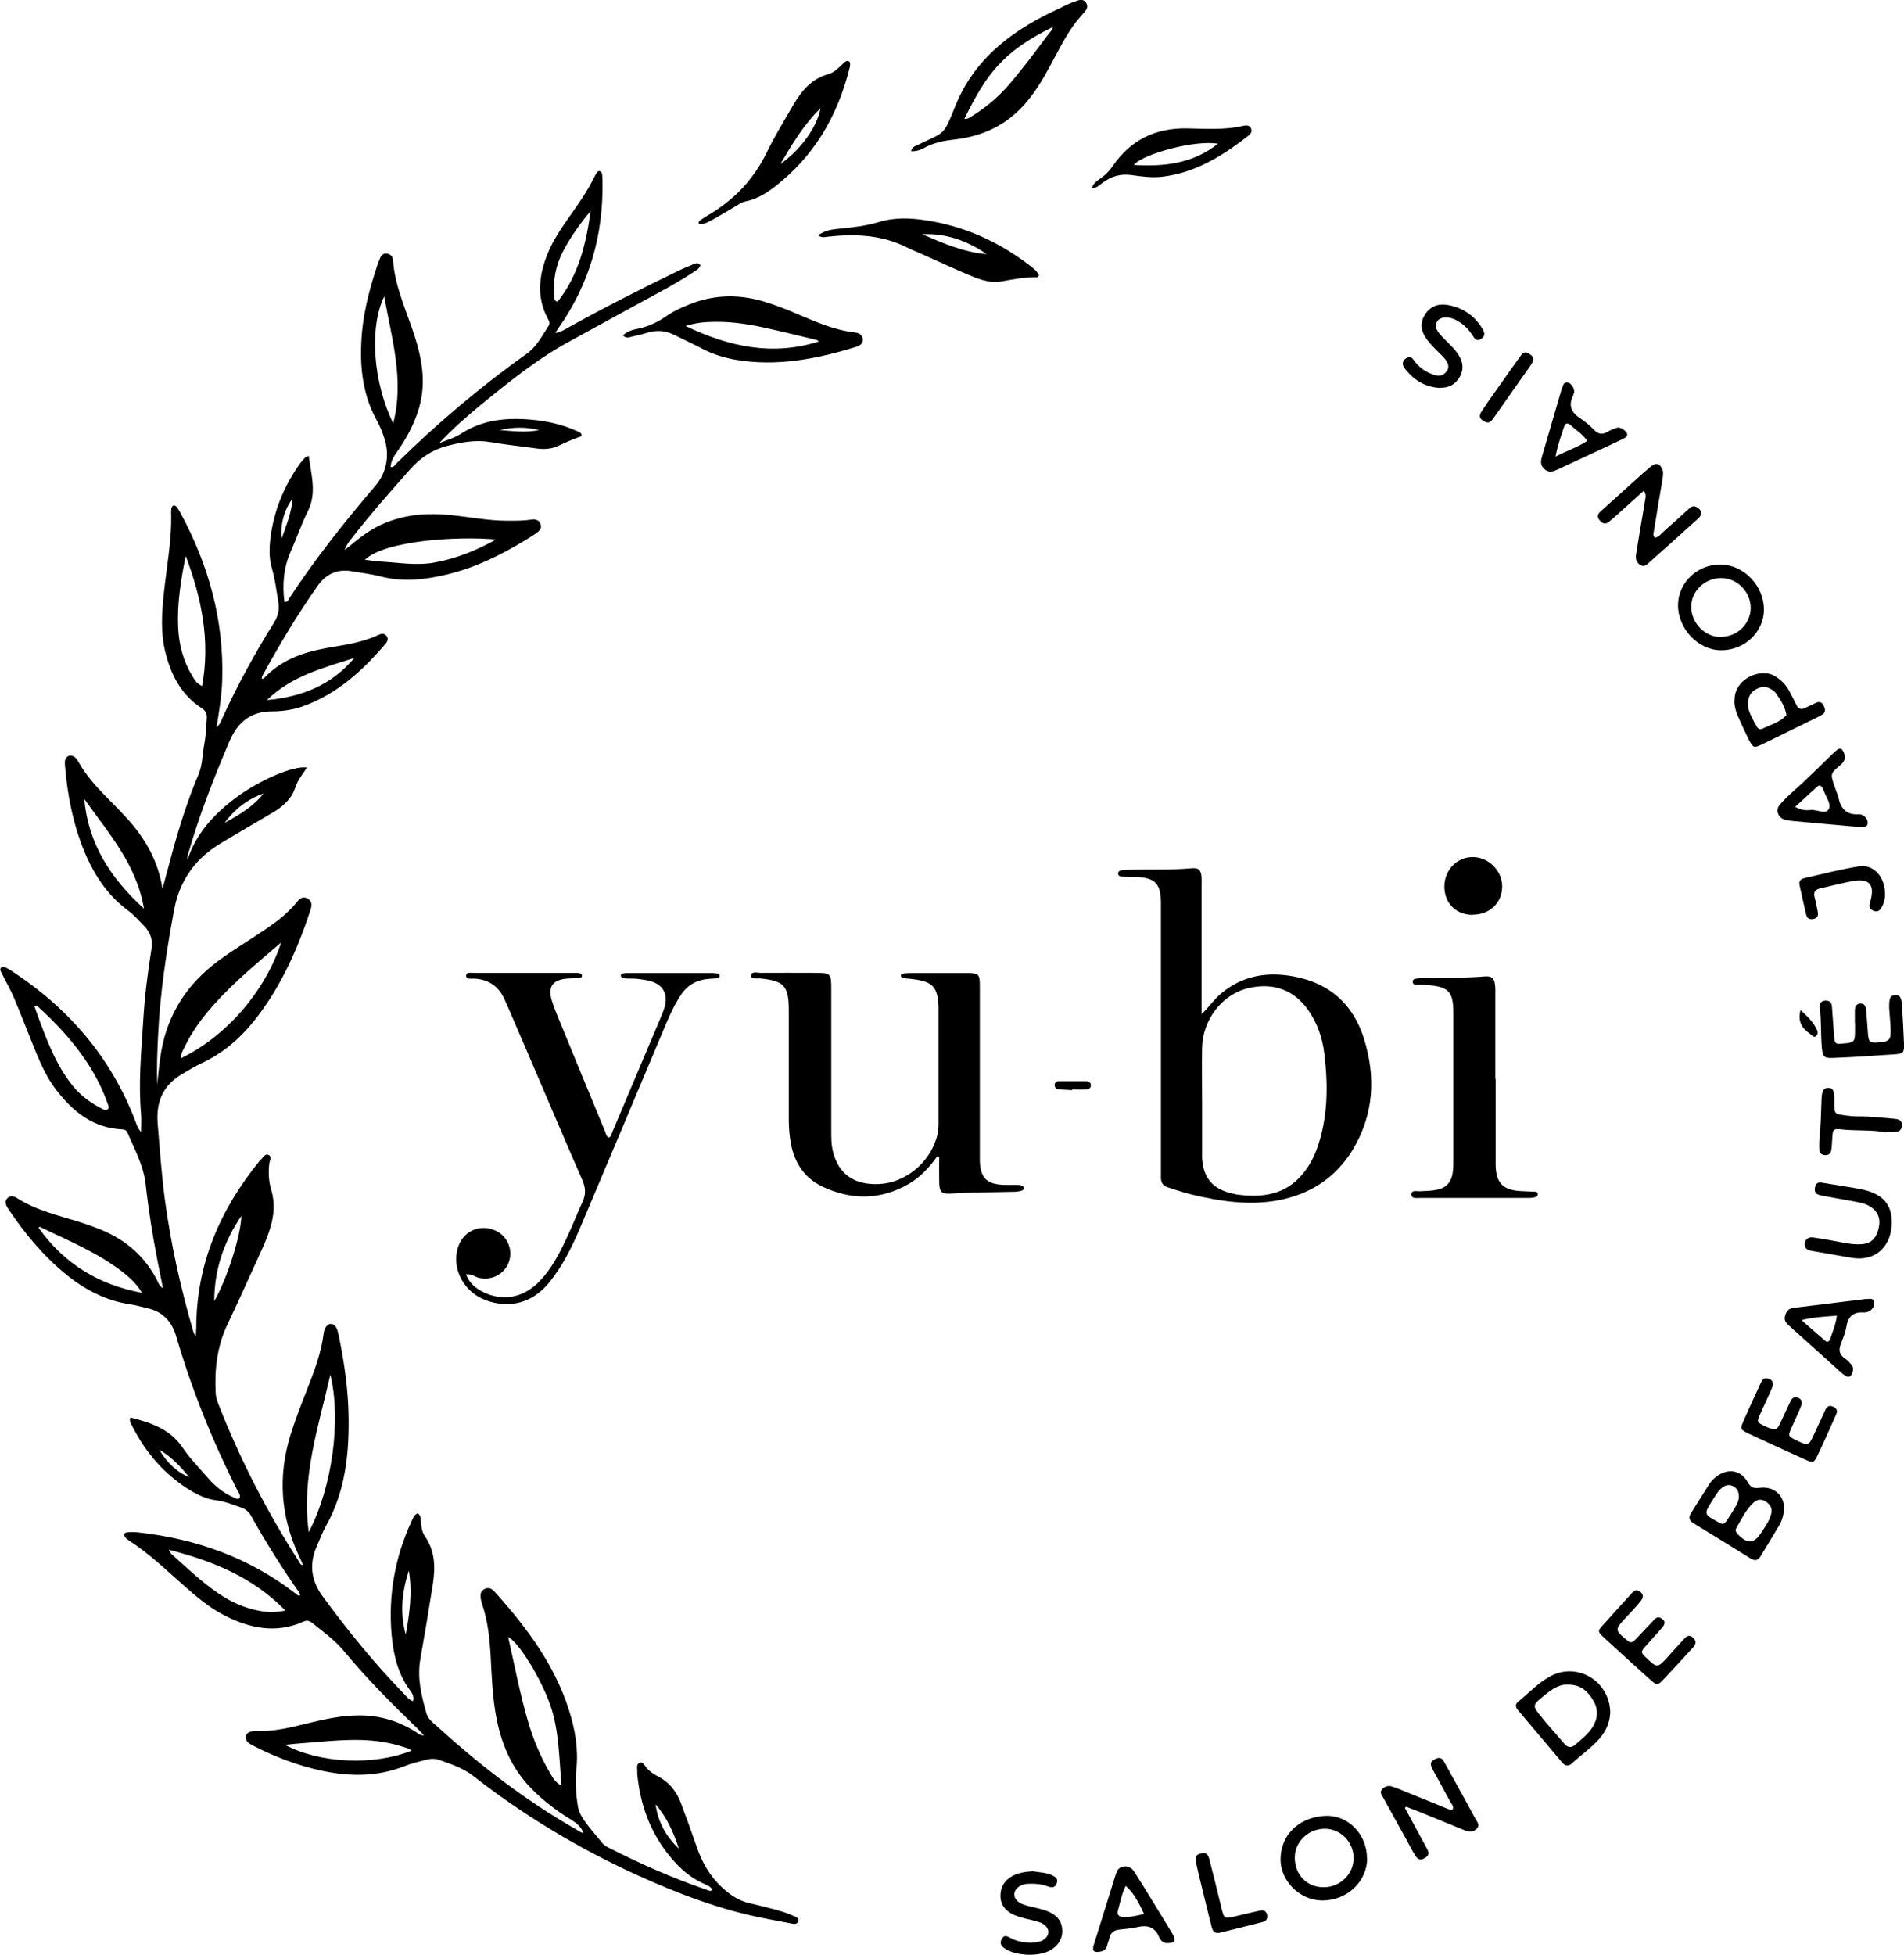 <?xml version="1.0" encoding="UTF-8"?>
<svg id="Layer_1" data-name="Layer 1" xmlns="http://www.w3.org/2000/svg" viewBox="0 0 116.61 119.68">
  <path d="M42.91,16.22c-.08,.26-.33,.36-.53,.5-1.23,.8-2.54,1.46-3.83,2.17-1.19,.65-2.38,1.31-3.58,1.96-1.99,1.07-3.74,2.48-5.48,3.9-.9,.74-1.77,1.5-2.59,2.38,.44-.18,.92-.31,1.31-.56,1.32-.87,2.78-1.01,4.29-.88,.99,.08,1.96,.3,2.88,.72,.1,.04,.2,.08,.24,.2-.01,.04-.01,.11-.03,.11-.49,.15-.96,.38-1.43,.59-.42,.19-.88,.21-1.34,.14-.92-.13-1.84-.22-2.76-.38-.92-.16-1.79,0-2.68,.23-.92,.24-1.62,.72-2.25,1.42-1.26,1.42-2.52,2.85-3.68,4.35-.14,.18-.26,.37-.34,.6,.44-.34,.85-.71,1.31-1.02,1.56-1.06,3.3-1.3,5.14-1.12,1.16,.11,2.31,.35,3.48,.35,.5,0,.99,.01,1.49-.07,.26-.04,.49,.02,.58,.29,.09,.25-.08,.41-.26,.54-.23,.16-.47,.3-.71,.45-1.48,.9-3.03,1.66-4.73,2.07-1.35,.33-2.71,.49-4.1,.13-.58-.15-1.19-.22-1.78-.32-.88-.15-1.57,.18-2.07,.89-1.25,1.76-2.35,3.62-3.39,5.51-.03,.05-.03,.11-.04,.18,.06,0,.11,0,.13-.02,1.02-1.1,2.34-1.58,3.77-1.84,1.1-.2,2.22-.33,3.25-.82,.16-.08,.34-.11,.48,.05,.16,.19,.06,.37-.07,.52-1.39,1.63-2.95,3.04-5,3.79-.61,.22-1.26,.32-1.91,.32-1.31,0-2.11,.64-2.62,1.82-.98,2.29-1.88,4.6-2.56,6.99-.02,.08-.04,.16-.02,.28,.53-1.61,1.61-2.78,2.92-3.77,1.48-1.11,3.55-2,4.4-1.88-.2,.3-.4,.57-.56,.86-.15,.28-.21,.61-.4,.88-.27,.4-.63,.71-1.04,.96-1.04,.62-2.09,1.22-3.12,1.84-.67,.4-1.29,.85-1.79,1.47-.64,.79-1.03,1.66-1.22,2.67-.48,2.57-.87,5.15-.99,7.76-.05,.99-.09,1.98-.05,2.97,.06-.54,.1-1.08,.18-1.61,.31-2.34,1.39-4.24,3.23-5.71,.86-.69,1.81-1.25,2.73-1.86,.86-.57,1.73-1.15,2.39-1.97,.17-.21,.36-.4,.66-.25,.32,.17,.28,.45,.19,.73-.79,2.39-1.8,4.67-3.37,6.67-.91,1.16-1.99,2.09-3.33,2.71-.39,.18-.76,.41-1.13,.63-1.2,.69-1.64,1.71-1.52,3.09,.13,1.57,.24,3.14,.45,4.7,.37,2.72,.97,5.39,1.74,8.03,.02,.06,.06,.11,.14,.28,.01-.26,.03-.42,.03-.57,.01-3.89,1.46-7.23,3.88-10.2,.03-.03,.06-.07,.09-.09,.14-.12,.25-.38,.46-.27,.22,.11,.06,.35,.04,.53-.06,.54-.04,1.07,.12,1.6,.23,.76,.18,1.54-.05,2.3-.25,.85-.66,1.64-1.02,2.45-.53,1.16-1.05,2.32-1.6,3.47-.64,1.34-.81,2.76-.73,4.23,.01,.22,.07,.42,.15,.63,1.33,3.41,3,6.65,4.98,9.73,.04,.07,.07,.16,.22,.17-.1-.23-.19-.44-.29-.65-1.09-2.38-1.25-4.82-.48-7.32,.29-.93,.64-1.83,1-2.74,.44-1.13,.88-2.25,1.03-3.47,.02-.13,.05-.26,.12-.37,.17-.29,.5-.29,.66,.02,.08,.15,.11,.33,.15,.49,.34,1.65,.58,3.33,.6,5.01,.03,2.28-.22,4.53-1.36,6.58-.23,.41-.4,.86-.59,1.3-.48,1.1-.35,2.11,.38,3.09,1.54,2.09,3.17,4.1,4.98,5.96,.15,.15,.27,.34,.53,.43,.08-.26-.03-.47-.16-.64-.77-1.03-1.04-2.23-1.15-3.46-.2-2.39,.2-4.69,1.21-6.88,.09-.19,.14-.41,.39-.53,.2,.13,.19,.36,.2,.56,.03,.31,.07,.61,.25,.86,.62,.9,.64,1.9,.48,2.93-.24,1.53-.5,3.07-.77,4.6-.2,1.15,.07,2.23,.38,3.31,.1,.35,.39,.56,.65,.79,2.43,2.21,5.02,4.23,7.85,5.92,.32,.19,.63,.37,.95,.56,.04,.02,.08,.03,.17,.06-.15-.41-.45-.63-.77-.83-.98-.6-1.88-1.29-2.66-2.15-1.17-1.31-1.73-2.87-1.99-4.56-.17-1.09-.21-2.19-.27-3.29-.06-1.08-.17-2.15-.52-3.18,0-.02-.01-.04-.02-.06-.14-.48-.1-.74,.15-.87,.36-.19,.57,.08,.76,.3,1.88,2.11,3.55,4.35,4.42,7.09,.38,1.18,.59,2.38,.46,3.63-.08,.75-.03,1.51,.09,2.26,.04,.26,.14,.49,.28,.71,.34,.55,.79,1.02,1.2,1.53,.12,.16,.29,.25,.47,.34,1.93,.98,3.9,1.85,5.95,2.55,.1,.03,.19,.1,.34,.02-.08-.19-.25-.28-.42-.35-1.12-.47-1.92-1.31-2.6-2.27-.94-1.34-1.42-2.85-1.58-4.47,0-.04-.01-.09,0-.13,.01-.21-.09-.49,.15-.58,.22-.09,.3,.19,.43,.32,.17,.2,.38,.35,.61,.47,.72,.35,1.19,.92,1.47,1.65,.34,.89,.66,1.78,.97,2.68,.33,.95,.79,1.8,1.55,2.5,.51,.47,1.03,.83,1.71,.98,.61,.14,1.22,.29,1.82,.46,.29,.08,.58,.19,.85,.31,.14,.06,.38,.13,.29,.35-.08,.2-.3,.14-.46,.11-.49-.09-.97-.19-1.46-.28-2.82-.53-5.48-1.55-8.08-2.74-3.53-1.62-6.83-3.61-9.89-6-.62-.49-1.37-.73-2.1-.99-.27-.1-.56-.07-.83,0-.44,.12-.88,.22-1.3,.39-1.65,.65-3.33,.64-5.03,.28-1.47-.31-2.85-.84-4.19-1.52-.1-.05-.19-.1-.28-.16-.15-.11-.24-.25-.2-.44,.05-.19,.2-.27,.38-.3,.08-.01,.17-.02,.26-.02,1.09,.05,2.14-.22,3.19-.48,1.03-.25,2.06-.47,3.13-.47,1.25,0,2.38,.34,3.43,1,.14,.09,.25,.23,.52,.22-.2-.2-.35-.37-.52-.53-1.52-1.47-3.01-2.97-4.36-4.6-.57-.69-1.29-1.21-1.98-1.76-.17-.13-.32-.17-.53-.07-1.68,.75-3.29,.41-4.85-.39-.91-.47-1.69-1.13-2.45-1.8-1.1-.97-2.16-2-3.4-2.79-.07-.05-.14-.1-.2-.17-.13-.16-.09-.3,.11-.32,.21-.02,.43-.02,.64,0,3.57,.39,6.85,1.55,9.71,3.78,.06,.05,.12,.12,.23,.09,.01-.19-.13-.31-.23-.44-.98-1.43-1.9-2.89-2.74-4.4-.14-.26-.33-.44-.61-.54-.51-.17-1-.38-1.55-.45-.54-.06-1.04-.29-1.51-.56-1.6-.96-2.78-2.31-3.62-3.96-.08-.16-.22-.33-.12-.55,1.24,.32,2.41,.69,3.19,1.84,.43,.64,.98,1.2,1.49,1.79,.45,.53,.98,.98,1.63,1.26,.11,.05,.22,.15,.37,.05,.08-.21-.07-.36-.16-.53-1.52-3.02-2.77-6.14-3.72-9.38-.26-.89-.81-1.51-1.76-1.72-.36-.08-.71-.19-1.07-.24-1.5-.22-2.79-.91-3.94-1.85-1.38-1.13-2.51-2.49-3.5-3.97-.05-.07-.1-.15-.13-.22-.07-.17-.07-.34,.08-.47,.12-.11,.27-.13,.42-.07,.04,.02,.08,.03,.12,.06,1.22,.79,2.62,1.09,3.98,1.52,.74,.24,1.47,.51,2.14,.9,1.06,.61,1.86,1.46,2.44,2.53,.1,.18,.14,.41,.41,.59-.12-.62-.23-1.16-.34-1.71-.3-1.55-.55-3.1-.72-4.67-.13-1.14-.68-2.13-1.12-3.16-.06-.13-.16-.18-.31-.19-1.77-.08-3-1.06-4.03-2.39-.55-.71-.92-1.51-1.26-2.33-.45-1.1-.87-2.21-1.33-3.3-.23-.54-.52-1.04-.78-1.56-.05-.1-.11-.21-.04-.3,.1-.13,.23-.06,.35,0,.1,.05,.19,.11,.28,.16,3.54,2.31,6.17,5.36,7.66,9.35,.07,.18,.14,.36,.3,.53,0-.37,.03-.74,0-1.1-.17-1.9,.01-3.79,.13-5.69,.09-1.49,.27-2.96,.51-4.44,.09-.52-.08-.99-.44-1.37-.33-.34-.65-.7-1.03-.98-1.25-.94-2.07-2.19-2.65-3.61-.69-1.67-1.03-3.43-1.18-5.22,0-.11-.02-.22,0-.32,.06-.3,.34-.41,.59-.22,.1,.08,.18,.19,.24,.3,.48,.86,1.14,1.57,1.82,2.26,.41,.41,.82,.83,1.21,1.26,1.09,1.22,1.86,2.59,2.11,4.25,.2-.74,.4-1.49,.6-2.23,.45-1.63,.95-3.23,1.61-4.78,.26-.62,.23-1.27,.36-1.9,.09-.48,.1-.99,.14-1.48,.03-.28-.03-.49-.29-.66-1.3-.84-1.93-2.11-2.27-3.56-.26-1.11-.19-2.24-.08-3.35,.17-1.69,.51-3.37,.46-5.09,0-.09,0-.18,.02-.26,.07-.22,.2-.21,.33-.06,.08,.1,.14,.21,.21,.33,1.73,3.19,2.68,6.58,2.57,10.24-.03,.95-.18,1.89-.35,2.9,.23-.18,.28-.38,.36-.56,.92-2.03,2-3.97,3.17-5.86,.26-.42,.33-.82,.25-1.29-.12-.68-.19-1.36-.39-2.02-.21-.71-.15-1.46-.04-2.19,.25-1.56,.87-2.98,1.79-4.26,.09-.12,.19-.23,.3-.34,.04-.04,.11-.05,.21-.09,.14,1.15,.51,2.26-.06,3.4-.4,.79-.68,1.63-1.04,2.44-.44,1-.53,2.03-.39,3.09,.21,.04,.24-.12,.3-.22,1.59-2.42,3.39-4.68,5.27-6.88,.65-.76,.88-1.78,.58-2.8-.13-.45-.32-.9-.55-1.31-.89-1.67-1.01-3.46-.85-5.3,.13-1.4,.5-2.76,.94-4.09,.05-.14,.1-.28,.16-.42,.08-.2,.21-.33,.45-.29,.22,.04,.34,.2,.35,.41,.12,1.62,.82,3.08,1.31,4.59,.47,1.46,.73,2.93,.28,4.45-.28,.95-.73,1.8-1.29,2.6-.21,.3-.43,.6-.45,1.01,.19,.04,.26-.12,.35-.21,2.48-2.44,5.13-4.69,7.97-6.71,.63-.45,.95-1.1,1.35-1.71,.1-.14,.06-.28-.02-.42-.73-1.32-.57-2.67-.04-3.99,.34-.85,.86-1.6,1.38-2.34,.54-.76,1.07-1.52,1.48-2.36,.05-.1,.1-.19,.16-.28,.05-.07,.12-.13,.21-.08,.05,.03,.1,.09,.11,.14,.02,.15,.03,.3,.03,.45,.06,3.3-.8,6.32-2.71,9.02-.05,.07-.09,.14-.18,.28,.33-.03,.53-.19,.74-.3,2.23-1.24,4.5-2.39,6.79-3.5,.31-.15,.63-.28,.95-.41,.11-.04,.24-.12,.38,.04Zm-8.52,93.08c-.15-1.66-.14-3.33-.69-4.92-.57-1.63-1.95-3.87-2.58-4.16,.41,1.79,.74,3.57,1.26,5.31,.32,1.06,.75,2.07,1.31,3.02,.17,.29,.33,.6,.7,.76ZM17.22,57.7c-1.41,1.21-2.84,2.38-4.08,3.76-.72,.8-1.37,1.66-1.84,2.65-.1,.2-.23,.4-.2,.67,2.76-1.34,5.14-4.08,6.12-7.08Zm-5.85-23.65c-.29,1.45-.53,2.9-.46,4.37,.05,1.05,.31,2.05,.86,2.95,.14,.23,.26,.48,.61,.63,.51-2.79-.04-5.39-1-7.95Zm-1.03,60.84c.09,.14,.11,.2,.15,.24,.93,.83,1.83,1.7,2.87,2.41,.77,.53,1.61,.91,2.54,1.08,.48,.09,.97,.11,1.58-.02-2.02-2.06-4.45-3.03-7.13-3.72ZM2.24,61.55s-.09,.05-.13,.07c.12,.34,.24,.68,.37,1.02,.52,1.38,1.07,2.74,2.02,3.89,.48,.58,1.07,1,1.73,1.34,.11,.06,.24,.14,.36,.05,.13-.1,.04-.24,0-.36-.28-.8-.65-1.55-1.1-2.27-.89-1.42-2.02-2.62-3.25-3.74Zm16.67,32.25c1.44-2.75,2-6.89,1.32-9.64-.72,3.19-1.78,6.25-1.32,9.64Zm11.47-60.77c-2.38-.22-6.83,.07-8.03,1.24,.34,.04,.65,.09,.97,.11,1.09,.06,2.17,.26,3.28,.06,1.35-.24,2.59-.75,3.78-1.41Zm-6.3-7.11c.69-2.63-.08-5.15-.55-7.77-.92,1.89-.69,5.23,.55,7.77Zm1.09,81.27c-.03-.1-.11-.12-.19-.15-.29-.09-.57-.19-.87-.26-1.78-.44-3.56-.22-5.35-.08-.42,.03-.83,.07-1.31,.12,2.15,1.14,5.42,1.28,7.72,.37ZM2.36,75.16c1.56,2.21,3.69,3.5,6.34,3.99-.3-.51-.71-.9-1.17-1.26-1.55-1.21-3.35-1.94-5.1-2.78,0,0-.03,.02-.07,.04Zm2.8-26.25c.24,2.71,1.58,4.83,3.66,6.72-.47-2.75-2.2-4.65-3.66-6.72ZM36.17,12.92c-.65,.78-1.23,1.59-1.7,2.49-.45,.87-.61,1.79-.52,2.75,.01,.11-.03,.27,.2,.31,1.28-1.61,1.75-3.54,2.02-5.55Zm-19.82,29.94c2.11-.19,3.96-.91,5.35-2.58-1.9,.61-3.86,1.11-5.35,2.58Zm-3.23,36.8c.79-1.36,1.64-4.05,1.66-5.22-1.11,1.64-1.65,3.34-1.66,5.22Zm11.73,20.41c.24-1.29,.41-2.59,.19-3.91-.42,1.28-.56,2.58-.19,3.91Zm16.73,13.11c-.33-.98-.73-1.93-1.43-2.71,.15,1.08,.64,1.97,1.43,2.71ZM13.75,50.38c.88-.48,1.75-.99,2.39-1.8-.99,.34-1.77,.97-2.39,1.8Zm-3.99,38.38c.44,.74,1.02,1.34,1.83,1.68-.53-.65-1.09-1.26-1.83-1.68ZM17.92,30.53c-.52,.67-.76,1.6-.67,2.44,.29-.83,.61-1.6,.67-2.44Zm12.7-4.2c.81,.07,1.6,.16,2.4,0-.8-.2-1.6-.19-2.4,0Z"/>
  <path d="M73.6,62.07c.45-.41,.75-.89,1.19-1.25,1.31-1.1,2.82-1.34,4.44-1.04,2.19,.4,3.65,1.7,4.31,3.82,.73,2.35,.6,4.65-.7,6.8-1.05,1.72-2.61,2.72-4.58,3.09-1.8,.33-3.57,.05-5.32-.37-.48-.12-.95-.28-1.42-.43-.28-.09-.42-.28-.42-.58,0-.22,0-.43,0-.65,0-5.2,0-10.4,0-15.6,0-.22,0-.43,0-.65-.02-1.11-.36-1.46-1.47-1.52-.28-.02-.56,0-.84-.02-.12,0-.29,0-.31-.17-.02-.21,.18-.21,.32-.23,.15-.02,.3-.01,.45-.02,1.23-.04,2.46,.02,3.69-.09,.48-.05,.62,.1,.65,.57,.01,.17,0,.35,0,.52,0,2.37,0,4.75,0,7.12,0,.24,0,.47,0,.71Zm.02,5.37c0,1.1,0,2.2,0,3.3,0,.04,0,.09,0,.13,.06,1.22,.63,1.91,1.81,2.19,.11,.02,.21,.05,.32,.07,1.55,.21,2.98,.03,4.05-1.28,.36-.44,.63-.92,.83-1.45,.7-1.91,.72-3.89,.48-5.87-.11-.95-.41-1.85-.96-2.65-.9-1.31-2.2-1.73-3.68-1.39-1.61,.37-2.82,1.94-2.85,3.66-.02,1.1,0,2.2,0,3.3Z"/>
  <path d="M57.39,70.81c-.47,.65-1,1.24-1.7,1.65-1.74,1.02-3.54,1.03-5.33,.18-1.08-.51-1.7-1.44-1.92-2.62-.09-.49-.13-.98-.13-1.48,0-2.22,0-4.45,0-6.67,0-1.52-.28-1.82-1.76-1.97-.2-.02-.56,.07-.55-.16,.01-.3,.37-.18,.58-.18,1.1-.01,2.2,0,3.3,0,1,0,1.03,.02,1.03,1,0,2.89,0,5.78,0,8.68,0,.39,0,.78,.08,1.16,.35,1.56,1.4,2.15,2.83,2.09,1.63-.06,3.11-1.31,3.55-2.86,.08-.27,.11-.55,.11-.83,0-2.33,0-4.66,0-6.99,0-.06,0-.13,0-.19-.05-1.18-.35-1.52-1.52-1.67-.21-.03-.43-.04-.64-.07-.05,0-.12-.07-.14-.11-.02-.1,.05-.16,.15-.17,.17-.02,.34-.03,.52-.03,1.08,0,2.16,0,3.24,0,.89,0,.92,.02,.92,.9,0,3.32,0,6.65,0,9.97,0,.22,0,.43,0,.65,.04,1.02,.42,1.4,1.43,1.45,.28,.01,.56,0,.84,0,.11,0,.22,.01,.32,.05,.05,.02,.1,.09,.1,.14,0,.05-.04,.14-.09,.15-.12,.04-.25,.07-.37,.08-1.32,.04-2.63,.02-3.95,.11-.65,.05-.76-.09-.77-.73-.01-.49,0-.99,0-1.48-.04-.02-.09-.03-.13-.05Z"/>
  <path d="M28.53,77.99c.21,.58,.61,.89,1.08,1.12,1.14,.56,2.37,.35,3.29-.53,.91-.87,1.44-1.99,1.95-3.1,.29-.63,.53-1.27,.83-1.9,.21-.45,.19-.85,0-1.3-1.09-2.49-2.15-4.99-3.22-7.49-.44-1.03-.89-2.06-1.33-3.09-.07-.16-.15-.31-.21-.47-.36-.84-.99-1.28-1.9-1.32-.17,0-.48,.06-.47-.18,0-.24,.3-.16,.48-.17,2.03,0,4.06,0,6.09,0,.13,0,.26,0,.39,.03,.05,0,.12,.07,.13,.11,.03,.11-.06,.16-.14,.17-.26,.02-.52,.02-.77,.04-.89,.08-1.19,.5-.93,1.36,.14,.45,.33,.89,.51,1.33,.91,2.22,1.82,4.43,2.74,6.65,.06,.13,.07,.3,.22,.39,.19-.04,.18-.22,.24-.35,.98-2.32,1.97-4.65,2.95-6.98,.08-.2,.17-.4,.23-.6,.27-.86-.1-1.49-.99-1.68-.36-.07-.72-.13-1.09-.12-.15,0-.3,0-.45-.03-.05,0-.12-.07-.13-.12-.03-.11,.06-.15,.15-.17,.11-.02,.21-.02,.32-.02,1.71,0,3.41,0,5.12,0,.11,0,.21,.02,.32,.03,.07,0,.12,.05,.13,.12,.02,.12-.07,.15-.15,.17-.15,.02-.3,.02-.45,.03-.76,.05-1.36,.36-1.78,1.01-.37,.56-.65,1.17-.91,1.78-1.76,4.18-3.51,8.36-5.28,12.53-.5,1.17-1.07,2.31-1.89,3.31-.99,1.2-2.38,1.59-3.84,1.06-1.35-.49-2.12-1.92-1.73-3.21,.31-1.01,1.29-1.48,2.26-1.08,.75,.31,1.14,1.16,.87,1.93-.27,.77-1.09,1.18-1.88,.97-.21-.06-.37-.22-.7-.2Z"/>
  <path d="M91.6,66.04c0,1.51,0,3.02,0,4.53,0,.26,0,.52,0,.78,.03,1.08,.45,1.51,1.54,1.57,.3,.02,.6,.02,.9,.04,.1,0,.15,.09,.14,.18,0,.05-.07,.13-.11,.14-.14,.04-.3,.06-.44,.06-2.22,0-4.44,0-6.66,0-.2,0-.53,.06-.53-.21,0-.3,.33-.19,.52-.2,.37-.02,.73-.02,1.09-.1,.56-.13,.84-.49,.92-1.03,.04-.28,.04-.56,.04-.84,0-2.98,0-5.95,0-8.93,0-1.33-.27-1.63-1.66-1.73-.17-.01-.35,0-.52-.01-.12,0-.29,0-.31-.16-.02-.21,.18-.21,.32-.23,.13-.02,.26-.02,.39-.02,1.23-.05,2.46,.01,3.68-.1,.47-.04,.62,.11,.66,.59,.02,.19,.01,.39,.01,.58,0,1.7,0,3.41,0,5.11Z"/>
  <path d="M38.15,20.53c.3-.28,.65-.35,.98-.42,.6-.13,1.14-.38,1.64-.73,.44-.31,.93-.54,1.44-.74,1.48-.6,2.98-.64,4.5-.2,.75,.22,1.47,.5,2.18,.81,1.11,.47,2.22,.96,3.44,1.1,.24,.03,.48,.11,.51,.4,.03,.29-.19,.42-.42,.49-2.41,.74-4.86,1.22-7.39,.78-.68-.12-1.34-.32-1.96-.64-.57-.3-1.16-.57-1.74-.86-.55-.28-1.1-.33-1.69-.15-.31,.1-.62,.17-.94,.24-.16,.03-.33,.13-.54-.07Zm3.84-.57c2.68,1.28,5.33,1.84,8.15,.95-.05-.09-.14-.1-.22-.12-1.05-.25-2.09-.51-3.15-.74-1.14-.25-2.29-.4-3.47-.33-.43,.02-.84,.09-1.32,.24Z"/>
  <path d="M55.79,9.27c.08-.31,.31-.34,.49-.43,1.57-.77,1.48-.48,2.22-2.33,.97-2.43,2.74-4.04,4.94-5.27,.64-.36,1.31-.66,1.97-.98,.19-.09,.4-.16,.6-.23,.2-.07,.39-.05,.51,.15,.12,.19,.06,.37-.08,.53-.18,.22-.37,.42-.54,.64-.65,.84-1.1,1.8-1.61,2.73-.43,.8-.9,1.57-1.5,2.26-1.15,1.33-2.63,2.01-4.34,2.2-.63,.07-1.23,.19-1.8,.49-.26,.14-.53,.26-.88,.22Zm3.26-1.99c.23,.01,.35-.09,.48-.17,.85-.53,1.6-1.16,2.26-1.92,.86-1,1.64-2.06,2.43-3.11,.09-.12,.24-.23,.27-.43-3.1,1.51-4.09,2.92-5.43,5.63Z"/>
  <path d="M50.11,14.4c.44-.31,.89-.36,1.32-.4,.81-.08,1.62-.17,2.41-.41,.94-.29,1.92-.25,2.89-.1,2.33,.36,4.42,1.3,6.29,2.73,.23,.18,.49,.35,.61,.64-.04,.05-.07,.11-.09,.11-.76-.01-1.49,.13-2.23,.26-.74,.13-1.45-.17-2.13-.46-.93-.4-1.85-.83-2.78-1.24-.3-.13-.6-.25-.89-.4-1.53-.76-3.15-.82-4.81-.64-.17,.02-.34,.09-.6-.08Zm6.37-.06c1.28,.55,2.55,1.11,3.95,1.22-1.19-.82-2.49-1.29-3.95-1.22Z"/>
  <path d="M42.79,13.69c-.01-.14,.06-.19,.13-.23,.16-.11,.33-.21,.49-.31,1.56-.92,2.75-2.17,3.55-3.82,.49-1.01,1.08-1.96,1.64-2.93,.5-.86,1.12-1.58,2.13-1.86,.41-.12,.68-.44,.98-.72,.08-.07,.18-.13,.29-.06,.08,.05,.07,.15,.06,.24,0,.09-.03,.17-.05,.25-.74,2.91-2.19,5.37-4.6,7.21-.53,.41-1.11,.75-1.78,.88-.24,.05-.43,.2-.63,.32-.5,.29-1,.6-1.51,.87-.21,.11-.45,.24-.71,.16Zm5.01-3.65c1.25-.88,2.25-2.28,2.45-3.41-1.03,1-1.74,2.2-2.45,3.41Z"/>
  <path d="M66.86,11.54c.11-.36,.37-.49,.59-.65,.28-.21,.52-.45,.71-.74,1.09-1.58,2.6-2.32,4.52-2.29,1.16,.02,2.33,.11,3.48-.16,.18-.04,.35-.04,.45,.14,.12,.22-.03,.37-.18,.49-1.57,1.22-3.22,2.25-5.25,2.49-.63,.07-1.25-.01-1.87-.1-.7-.1-1.27,.08-1.81,.49-.17,.13-.32,.29-.65,.32Zm7.73-2.74c-1.33-.25-4.57,.6-5.15,1.3,1.82,.11,3.61-.07,5.15-1.3Z"/>
  <path d="M109.26,92.32c0,.38-.1,.73-.28,1.05-.37,.63-.76,1.25-1.14,1.88-.16,.28-.34,.34-.63,.16-1.15-.72-2.31-1.43-3.47-2.14-.26-.16-.36-.35-.17-.64,.37-.58,.73-1.17,1.1-1.75,.13-.2,.29-.37,.49-.51,.69-.5,1.46-.37,1.88,.37,.18,.32,.34,.39,.7,.35,.89-.12,1.52,.43,1.53,1.25Zm-.76,.25c.03-.26-.11-.49-.37-.65-.25-.16-.5-.13-.72,.06-.49,.44-.76,1.04-1.08,1.59-.07,.12-.01,.24,.09,.35,.62,.64,1.02,.6,1.49-.15,.07-.11,.14-.22,.21-.33,.17-.25,.31-.52,.38-.87Zm-2.01-.96c.01-.28-.1-.5-.36-.63-.27-.13-.51-.04-.71,.14-.25,.22-.39,.51-.57,.78-.5,.78-.49,.81,.32,1.25,.38,.21,.41,.21,.66-.17,.17-.25,.32-.51,.48-.77,.11-.19,.19-.39,.19-.61Z"/>
  <path d="M86.04,110.68c.45,.83,.9,1.66,1.35,2.49,.12,.21,.17,.39-.08,.55-.28,.19-.45,.17-.64-.13-.18-.29-.34-.6-.5-.9-.49-.89-.98-1.77-1.47-2.66-.08-.15-.21-.3-.07-.47,.15-.17,.35-.26,.58-.2,.15,.04,.29,.1,.43,.15,.92,.37,1.84,.75,2.75,1.12,.18,.07,.35,.17,.56,.17,.12-.19-.03-.33-.11-.46-.36-.68-.75-1.36-1.11-2.04-.17-.33-.12-.47,.19-.62,.21-.1,.38-.07,.5,.14,.17,.3,.33,.6,.5,.9,.48,.87,.96,1.73,1.43,2.61,.11,.2,.32,.4,.08,.64-.21,.21-.46,.2-.72,.09-1-.41-1.99-.82-2.99-1.22-.2-.08-.4-.15-.6-.23-.03,.03-.06,.05-.09,.08Z"/>
  <path d="M100.67,30.05c-.58,.52-1.13,1.01-1.67,1.5-.14,.13-.3,.25-.44,.38-.2,.17-.38,.16-.56-.04-.21-.23-.17-.41,.05-.6,.77-.69,1.54-1.39,2.31-2.08,.24-.22,.48-.43,.73-.64,.32-.27,.59-.2,.73,.19,.07,.19,.02,.38,0,.58-.18,1.06-.36,2.13-.53,3.19-.02,.12-.07,.25,.06,.39,.24-.03,.38-.24,.55-.39,.5-.44,.99-.89,1.49-1.34,.14-.13,.29-.27,.51-.15,.33,.17,.39,.45,.1,.71-.99,.9-1.99,1.79-2.99,2.68-.14,.12-.29,.3-.51,.18-.25-.14-.35-.36-.3-.66,.09-.53,.17-1.06,.26-1.6,.1-.57,.2-1.15,.29-1.72,.03-.17,.09-.34-.07-.58Z"/>
  <path d="M98.61,104.93c-.02,.49-.23,1.04-.65,1.51-.5,.57-1.13,1-1.68,1.51-.22,.2-.42,.18-.61-.05-.9-1.07-1.81-2.14-2.71-3.21-.15-.18-.17-.35,.02-.51,.65-.53,1.23-1.16,1.98-1.56,1.65-.89,3.68,.31,3.66,2.3Zm-2.57-1.79c-.53-.04-.97,.26-1.4,.61-.82,.66-.83,.66-.17,1.44,.07,.08,.13,.17,.2,.25,.38,.44,.76,.88,1.14,1.32,.21,.24,.43,.26,.67,.05,.37-.32,.77-.63,1.04-1.05,.34-.53,.39-1.09,.06-1.65-.33-.56-.77-.98-1.54-.97Z"/>
  <path d="M83.73,113.77c0,1.44-1.25,2.6-2.78,2.58-1.37-.02-2.58-1.23-2.52-2.61,.07-1.68,1.44-2.55,2.8-2.57,1.38-.03,2.5,1.17,2.49,2.6Zm-4.43-.04c0,1.06,.75,1.82,1.78,1.81,1.01,0,1.83-.82,1.82-1.8-.01-.98-.8-1.78-1.76-1.78-1.01,0-1.85,.8-1.84,1.77Z"/>
  <path d="M105.41,39.81c-1.4,0-2.64-1.31-2.64-2.76,0-1.38,1.19-2.51,2.62-2.49,1.41,.02,2.64,1.3,2.64,2.76,0,1.37-1.19,2.5-2.62,2.49Zm-.04-.82c1.01,.01,1.84-.78,1.85-1.76,.01-.98-.81-1.83-1.79-1.84-1.01-.01-1.86,.8-1.85,1.76,0,.99,.83,1.84,1.79,1.85Z"/>
  <path d="M113.6,62.65c0-.26,0-.52,0-.78,0-.24,.08-.43,.36-.43,.25,0,.31,.19,.33,.4,.04,.47,.08,.94,.11,1.42,.04,.54,.11,.6,.62,.56,.71-.05,.8-.14,.77-.88-.02-.43-.07-.86-.09-1.29,0-.17,0-.35,.05-.51,.04-.17,.2-.22,.36-.22,.14,0,.25,.06,.3,.2,.04,.1,.06,.21,.07,.31,.05,.82,.1,1.63,.13,2.45,.02,.57-.03,.63-.61,.67-1.24,.09-2.49,.17-3.74,.22-.54,.02-.63-.07-.68-.62-.08-.81-.02-1.64-.13-2.45-.03-.24,.06-.43,.35-.44,.28-.01,.39,.15,.4,.4,.05,.6,.08,1.2,.13,1.8,.04,.44,.08,.47,.52,.43,.72-.05,.76-.1,.76-.81,0-.15,0-.3,0-.45,0,0-.01,0-.02,0Z"/>
  <path d="M90.19,56.01c-1.03,0-1.74-.73-1.73-1.76,.01-1,.79-1.79,1.75-1.78,.98,.01,1.81,.86,1.79,1.84-.02,.98-.79,1.7-1.81,1.69Z"/>
  <path d="M112.5,86.46c-.02,.06-.05,.17-.1,.26-.36,.81-.72,1.62-1.1,2.41-.2,.42-.27,.44-.71,.24-1.16-.52-2.32-1.05-3.47-1.59-.55-.26-.56-.3-.32-.83,.33-.75,.67-1.49,1.02-2.24,.08-.17,.16-.37,.42-.32,.31,.06,.42,.25,.29,.57-.23,.54-.48,1.06-.72,1.59-.23,.51-.22,.53,.3,.77,.06,.03,.12,.06,.18,.08,.47,.18,.54,.16,.75-.29,.2-.43,.4-.86,.6-1.29,.08-.16,.16-.31,.39-.27,.26,.04,.39,.24,.28,.52-.18,.46-.4,.91-.6,1.36-.21,.48-.2,.5,.27,.73,.78,.38,.79,.38,1.14-.39,.23-.49,.45-.98,.68-1.47,.08-.17,.21-.28,.42-.2,.15,.05,.28,.12,.29,.35Z"/>
  <path d="M101.94,99.36c-.01,.14-.1,.24-.18,.33-.33,.37-.66,.74-.99,1.11-.29,.33-.29,.36,.04,.68,.68,.65,.71,.65,1.35-.06,.33-.37,.66-.74,1-1.1,.17-.19,.34-.25,.55-.04,.2,.2,.16,.37,0,.56-.63,.68-1.25,1.37-1.89,2.04-.29,.3-.36,.3-.7,0-.96-.86-1.92-1.73-2.87-2.61-.42-.39-.42-.41-.04-.82,.56-.63,1.13-1.25,1.69-1.87,.13-.15,.26-.3,.49-.17,.24,.13,.3,.35,.11,.59-.24,.31-.51,.58-.77,.87-.1,.11-.21,.22-.31,.33-.48,.53-.48,.62,.06,1.08,.42,.36,.43,.36,.83-.06,.34-.36,.68-.72,1.02-1.08,.11-.12,.25-.17,.41-.07,.11,.07,.21,.16,.21,.3Z"/>
  <path d="M106.23,42.88c-.03-1.3,1.6-2.06,2.52-1.46,.35,.23,.64,.51,.83,.88,.15,.29,.3,.57,.44,.86,.11,.24,.28,.31,.52,.19,.23-.11,.47-.22,.7-.33,.23-.1,.37,0,.46,.21,.09,.19,.12,.38-.09,.51-.11,.07-.22,.13-.34,.19-1.08,.53-2.17,1.06-3.25,1.59-.62,.3-.64,.29-.94-.29-.23-.46-.44-.93-.65-1.4-.13-.3-.21-.61-.21-.94Zm.82,.34c.04,.36,.29,.81,.54,1.26,.07,.12,.19,.2,.33,.14,.51-.25,1.09-.39,1.49-.84-.08-.53-.37-.95-.67-1.37-.02-.03-.06-.07-.09-.09-.3-.25-.63-.35-1.01-.17-.39,.18-.61,.46-.59,1.08Z"/>
  <path d="M71.51,118.96c-.28,.02-.43-.17-.53-.39-.26-.61-.72-.73-1.32-.59-.36,.08-.72,.11-1.09,.15-.34,.03-.56,.19-.63,.54-.03,.15-.1,.29-.13,.43-.09,.34-.35,.4-.65,.4-.17,0-.23-.1-.21-.25,0-.08,.04-.17,.06-.25,.43-1.38,.86-2.76,1.29-4.14,.06-.18,.1-.38,.28-.5,.29-.19,.67-.11,.89,.23,.36,.56,.71,1.14,1.06,1.71,.44,.72,.89,1.43,1.31,2.15,.21,.35,.09,.52-.33,.51Zm-1.44-1.78c-.41-.9-.74-1.4-1.13-1.72-.24,.49-.34,1.02-.48,1.52-.06,.23,.06,.37,.31,.38,.43,.02,.84-.07,1.31-.19Z"/>
  <path d="M113.88,50.63c-1.37-.12-2.75-.24-4.12-.37-.17-.02-.35-.04-.51-.1-.37-.13-.51-.59-.25-.89,.24-.28,.5-.53,.78-.78,.84-.74,1.63-1.54,2.44-2.32,.09-.09,.19-.18,.29-.26,.19-.15,.31-.07,.4,.13,.13,.29,.1,.54-.15,.76-.72,.62-.68,.52-.31,1.61,.05,.14,.12,.28,.15,.43,.14,.68,.51,1.07,1.25,1.01,.04,0,.09,0,.13,.02,.26,.07,.46,.36,.4,.58-.04,.16-.18,.21-.49,.18Zm-3.93-1.23c.37,.21,.67,.22,.96,.19,.38-.04,.91,.31,1.1-.07,.15-.3-.19-.76-.33-1.14-.01-.04-.03-.08-.05-.12-.08-.16-.2-.23-.35-.09-.43,.39-.85,.78-1.34,1.23Z"/>
  <path d="M96.39,24.05c-.01,.05-.02,.12-.05,.18-.31,.62-.08,1.05,.47,1.4,.31,.2,.58,.45,.84,.71,.26,.26,.51,.27,.81,.09,.15-.09,.31-.15,.47-.21,.2-.09,.38-.02,.54,.11,.26,.21,.26,.38-.05,.53-.62,.3-1.25,.59-1.87,.88-.72,.34-1.45,.67-2.17,1.01-.26,.12-.51,.21-.78-.02-.29-.25-.24-.52-.15-.82,.38-1.3,.76-2.61,1.14-3.91,.02-.06,.03-.13,.06-.18,.08-.16,.06-.42,.34-.4,.25,.02,.45,.35,.42,.65Zm-1.12,3.9c.72-.37,1.36-.57,1.94-.96-.31-.44-.69-.66-1.01-.95-.21-.19-.34-.13-.42,.12-.17,.53-.37,1.05-.51,1.78Z"/>
  <path d="M114.26,79.52c.19,.04,.47-.12,.52,.22,.04,.25-.15,.5-.41,.58-.08,.02-.17,.04-.26,.03-.59-.03-.92,.24-1.02,.83-.06,.36-.19,.71-.33,1.05-.16,.39-.14,.7,.25,.95,.14,.09,.26,.23,.37,.36,.15,.16,.13,.35,.05,.54-.08,.19-.2,.28-.4,.15-.07-.05-.15-.09-.21-.15-1.09-.98-2.18-1.96-3.27-2.94-.17-.15-.29-.32-.23-.56,.07-.27,.2-.47,.51-.51,1.48-.18,2.95-.36,4.43-.54Zm-1.76,1.03c-.75,.06-1.41,.08-2.17,.27,.53,.46,.99,.87,1.46,1.27,.13,.11,.25,.03,.3-.12,.15-.44,.34-.88,.41-1.43Z"/>
  <path d="M115.86,74.8c.02,1.38-.89,2.48-2.49,2.2-.78-.14-1.57-.27-2.36-.41-.19-.03-.39-.06-.46-.29-.09-.32,.13-.59,.49-.54,.66,.09,1.32,.22,1.97,.34,.34,.06,.68,.1,1.03,.07,.54-.05,.83-.31,.99-.87,.15-.52,.09-.98-.36-1.34-.24-.19-.52-.29-.83-.35-.68-.12-1.36-.25-2.03-.37-.15-.03-.3-.05-.44-.1-.23-.08-.25-.28-.2-.48,.04-.21,.18-.29,.38-.26,.55,.09,1.11,.18,1.66,.27,.47,.08,.94,.14,1.39,.31,.86,.33,1.26,.92,1.26,1.83Z"/>
  <path d="M88.2,23.75c-.9-.04-1.6-.47-2.14-1.16-.09-.12-.18-.25-.13-.42,.05-.16,.17-.25,.32-.3,.15-.04,.25,.05,.32,.16,.27,.38,.61,.66,1.04,.84,.14,.06,.28,.11,.43,.13,.23,.03,.42-.08,.56-.27,.15-.2,.12-.4,0-.6-.13-.23-.33-.4-.51-.58-.27-.27-.55-.54-.77-.87-.31-.46-.35-.92-.06-1.4,.3-.49,.78-.7,1.33-.62,.94,.14,1.69,.63,2.19,1.45,.13,.21,.22,.43-.04,.62-.29,.21-.43,.01-.56-.2-.21-.33-.47-.61-.81-.82-.11-.07-.22-.14-.34-.18-.43-.17-.84-.11-1.01,.14-.17,.26-.1,.51,.27,.91,.35,.38,.76,.71,1.04,1.15,.28,.44,.33,.89,.07,1.35-.26,.45-.66,.67-1.18,.66Z"/>
  <path d="M63.3,114.57c.38,.06,.76,.07,1.1,.22,.23,.11,.44,.22,.31,.53-.11,.27-.31,.25-.54,.17-.39-.15-.8-.18-1.21-.16-.2,.01-.38,.06-.55,.17-.38,.27-.39,.69,0,.96,.2,.14,.43,.19,.66,.25,.4,.1,.8,.17,1.18,.34,.43,.2,.75,.5,.8,1.01,.06,.55-.17,.96-.61,1.27-.71,.5-2.27,.44-2.96-.08-.21-.16-.25-.33-.12-.56,.14-.24,.31-.16,.5-.06,.47,.26,.97,.33,1.5,.29,.2-.02,.38-.05,.55-.16,.39-.26,.4-.68,.01-.95-.22-.15-.48-.19-.73-.26-.4-.1-.8-.17-1.17-.36-.46-.23-.75-.59-.75-1.12,0-.54,.25-.95,.72-1.21,.41-.23,.86-.27,1.29-.3Z"/>
  <path d="M115.45,54.81c0,.21-.07,.5-.23,.77-.13,.22-.31,.28-.54,.15-.22-.12-.21-.27-.15-.48,.33-1.11-.03-1.51-1.16-1.29-.63,.12-1.26,.29-1.89,.43-.32,.07-.43,.23-.34,.56,.08,.29,.13,.59,.19,.88,.04,.22-.02,.38-.27,.43-.23,.05-.38-.03-.44-.26-.14-.61-.28-1.22-.41-1.82-.05-.24,.08-.37,.3-.42,1.11-.25,2.22-.54,3.34-.72,.91-.14,1.62,.65,1.6,1.77Z"/>
  <path d="M115.49,69.33c-.83-.18-1.78-.08-2.73-.19-.46-.05-.51,0-.54,.48-.02,.26-.02,.52-.06,.77-.03,.22-.16,.35-.4,.33-.24-.02-.34-.16-.34-.39,0-.15-.01-.3,0-.45,.09-.86,.11-1.72,.14-2.58,.02-.53,.13-.69,.4-.7,.3,0,.38,.15,.38,.74,0,.11,0,.22,0,.32,.01,.49,.04,.54,.55,.61,.34,.05,.69,.09,1.03,.08,.69,0,1.38,.09,2.06,.14,.4,.03,.52,.15,.5,.43-.02,.32-.23,.38-.49,.38-.13,0-.26,0-.5,0Z"/>
  <path d="M74.63,118.34c-.3,.02-.37-.17-.43-.4-.21-.84-.42-1.67-.62-2.51-.11-.46-.23-.92-.32-1.38-.08-.39-.01-.51,.3-.58,.3-.07,.41,0,.52,.4,.25,.98,.49,1.97,.73,2.95,.16,.65,.18,.65,.84,.5,.5-.12,1.01-.24,1.51-.35,.22-.05,.39,.01,.44,.26,.05,.23-.05,.39-.27,.44-.9,.23-1.8,.45-2.69,.67Z"/>
  <path d="M93.91,21.99c-.02,.16-.1,.28-.19,.41-.74,1.06-1.49,2.11-2.23,3.17-.14,.19-.27,.41-.57,.24-.3-.16-.37-.33-.18-.62,.35-.54,.73-1.07,1.1-1.59,.43-.62,.87-1.23,1.31-1.84,.11-.15,.25-.25,.44-.14,.15,.09,.3,.18,.32,.37Z"/>
  <path d="M65.69,66.74c-.28-.02-.56-.02-.84-.05-.13-.01-.25-.09-.26-.24,0-.2,.13-.26,.29-.26,.54,0,1.08,0,1.61,0,.15,0,.31,.05,.32,.24,0,.2-.14,.26-.3,.27-.28,.02-.56,0-.84,0,0,.01,0,.02,0,.04Z"/>
  <path d="M110.27,61.84c.44,.38,.77,.73,.99,1.17,.07,.13,.1,.32-.03,.42-.16,.13-.26-.06-.37-.13-.46-.33-.78-.72-.59-1.45Z"/>
</svg>